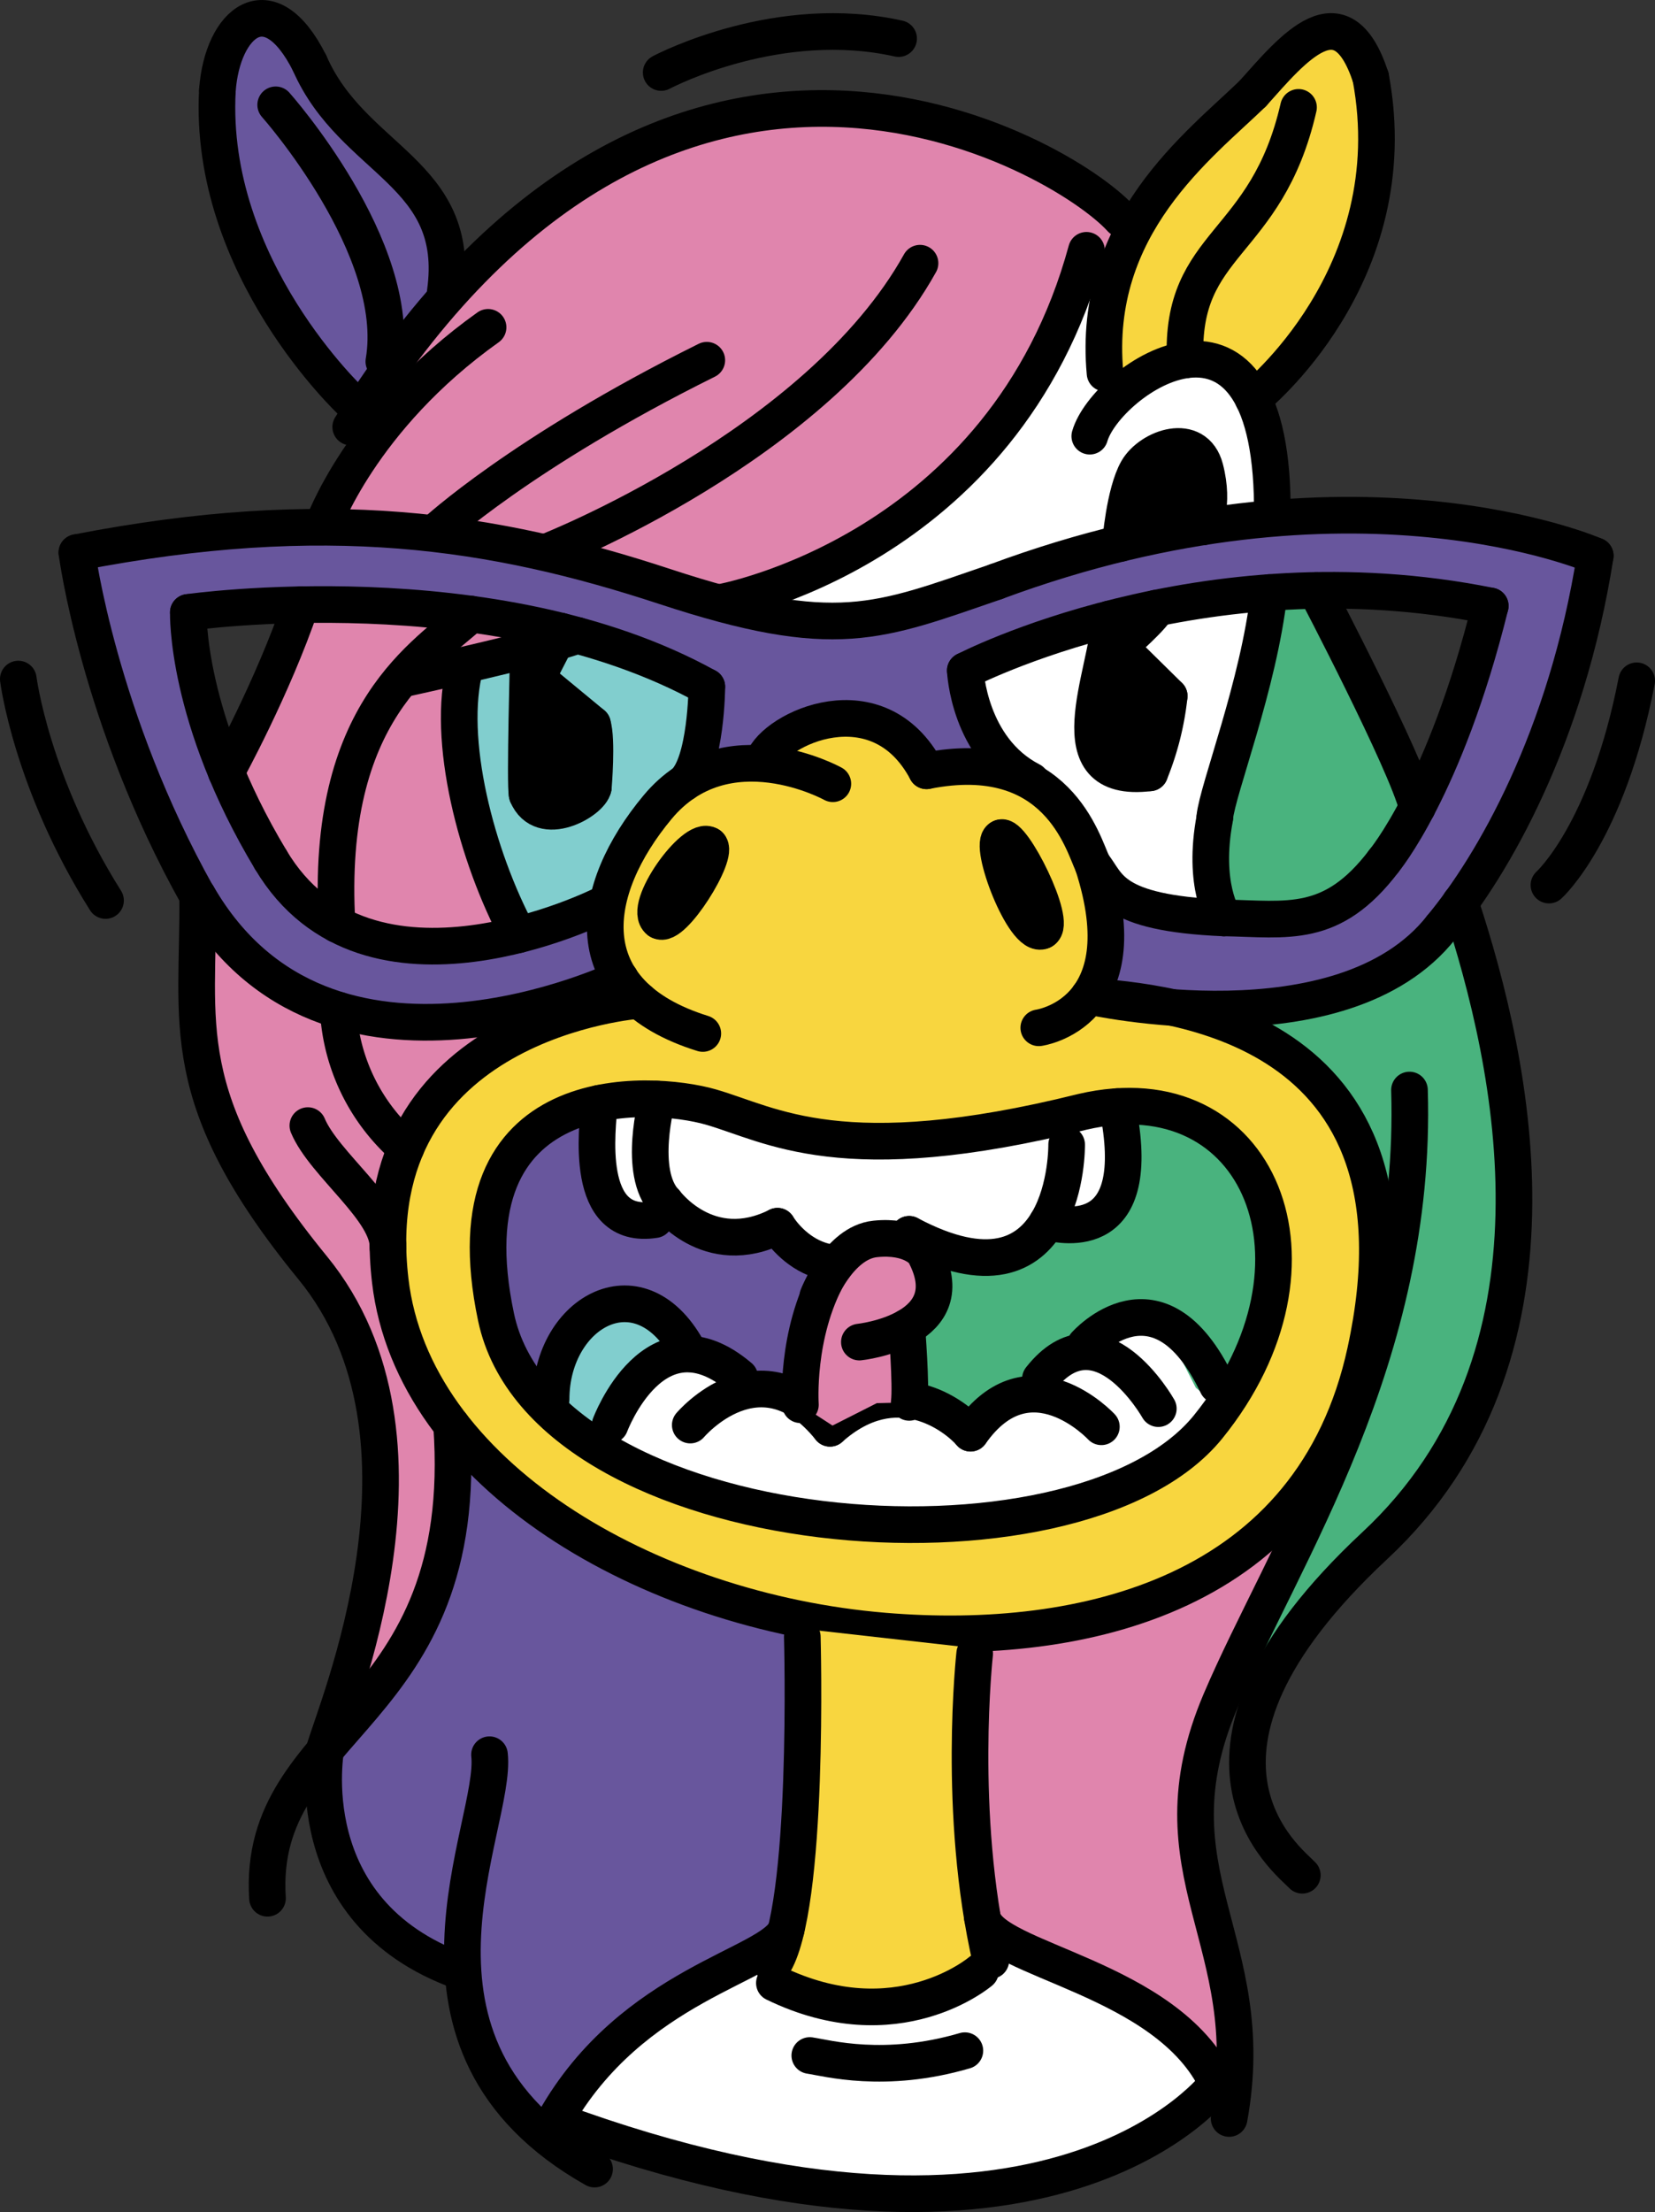 <svg id="Layer_1" data-name="Layer 1" xmlns="http://www.w3.org/2000/svg" viewBox="0 0 384.22 513.19"><rect x="0" y="0" width="384.22" height="513.19" fill="#333333" stroke="none"/><title>animals</title><g id="name3"><polygon points="81.74 93.31 71.21 82.83 58.51 61.97 52.02 42.08 50.47 20.94 53.1 10.42 58.21 4.83 66.61 7.02 72.82 16.66 80.89 27.98 91.06 37.65 98.59 45.88 103.11 55.87 104.3 66.88 94.03 78.01 87.11 86.35 81.74 93.31 81.74 93.31" style="fill:#68569d;fill-rule:evenodd"/><polygon points="260.77 90.69 256.54 86.57 256.92 71.94 261.71 56.21 268.36 45.07 277.13 34.77 290.07 22.44 299.46 12.5 309.57 6.28 316.5 13.6 319.04 23.33 319.5 35.15 318.18 46.33 314.58 58.83 308.15 71.96 300.19 83.12 290.92 92.53 283.93 84.84 275.14 83.52 266.84 86.45 260.77 90.69 260.77 90.69" style="fill:#f8d63f;fill-rule:evenodd"/><polygon points="74.85 122.19 89.32 122.78 108.7 124.85 129.38 128.91 150.64 134.87 168.88 140.4 181.01 135.28 198.24 127.85 213.91 117.61 228.43 103.77 240.96 85.9 248.91 68.51 251.61 60.25 259.12 62.73 262.77 54.05 252.99 44.85 236.81 34.42 216.24 26.74 193.32 23.83 167.71 27.17 144.63 36.2 121.45 51.39 105.6 65.56 92.42 79.95 78.97 97.07 87.09 98.79 79.99 109.26 74.85 122.19 74.85 122.19" style="fill:#e085ad;fill-rule:evenodd"/><polygon points="173.34 137.44 176.71 142.23 189.59 143.96 204.55 143.01 222.13 138.07 240.39 131.73 257.02 126.84 273.74 123.17 287.27 121.11 295.35 119.94 294.81 107.42 292 94.98 286.58 86.67 276.95 83.35 265.93 86.97 260.77 90.69 256.54 86.57 256.51 75.3 259.31 64.08 251.2 61.62 247.87 71.27 241.43 84.88 233.67 97.21 222.89 109.68 209.82 120.66 192.24 130.84 173.34 137.44 173.34 137.44" style="fill:#fff;fill-rule:evenodd"/><polygon points="260.12 126.07 261.82 115.24 265.33 107.35 272.23 103.67 278.86 106.43 280.38 111.55 280.51 122.14 268.67 124.28 260.12 126.07 260.12 126.07" style="fill-rule:evenodd"/><polygon points="52.16 178.27 60.6 163.01 65.9 150.86 69.87 140.28 83.72 140.37 98.55 141.25 113.67 143.09 127.94 145.86 125.9 149.96 107.96 154.62 106.65 163.31 107.52 178.32 110.81 193.19 115.03 205.47 120.33 216.86 110.23 218.83 94.79 220.31 78.25 214.45 66.44 204.63 58.11 191.03 52.16 178.27 52.16 178.27" style="fill:#e085ad;fill-rule:evenodd"/><path d="M139.72,209.94c1.09,1.07-9,3.75-9,3.75l-10.37,3.17L115,205.47l-4.52-13.61-3.14-16-0.72-12.57,0.36-8.46,11.81-3.32,13.82-4.5,12,3.68,11.79,4.76,7.62,3.85-0.52,8-2.72,11.42-6.49,6.63L147.7,194l-3.84,7-4.14,9h0Z" style="fill:#81cece;fill-rule:evenodd"/><polygon points="122.68 150.85 122.45 160.5 122.24 172.31 122.22 182.07 125.66 187.77 131.92 187.45 137.75 182.66 138.11 175.33 137.57 168.04 130.34 162.06 122.68 150.85 122.68 150.85" style="fill-rule:evenodd"/><polygon points="224.1 155.57 225.9 164.42 230.25 173.14 236.84 180.13 246.19 186.98 251.9 196.24 257.43 205.67 265.38 210.31 275.46 212.3 284.1 212.94 281.15 201.53 282.03 189.69 286.25 173.97 290.1 160.39 293.04 147.73 294.64 137.47 280.61 138.98 264.06 142.01 245.45 147.1 233.05 151.59 224.1 155.57 224.1 155.57" style="fill:#fff;fill-rule:evenodd"/><polygon points="259.81 150.04 265.63 155.75 271.44 161.47 270.22 168.84 266.94 179.29 258.95 178.72 254.4 173.99 253.77 166.09 255.52 155.86 259.81 150.04 259.81 150.04" style="fill-rule:evenodd"/><path d="M284.1,212.94l-3-12.7L282.77,186l4.79-16.46,4-15.46s1.9-16.51,3.08-16.59,10.92-.5,10.92-0.5l4.87,9.47L316,157.53l5.39,11.18,8.21,17.51-4.46,7.93-7.52,9.93-8.91,6.64-13.28,2.51-11.32-.29h0Z" style="fill:#49b37e;fill-rule:evenodd"/><path d="M160.86,178.73c0.67,1.31,2.49-9.61,2.49-9.61l0.75-9.8-12.27-5.89L136,148l-24.16-5.14-24.35-2.31-24.3,0-19.51,1.58,1.18,11.7,3.4,13.79,4.22,11.58L58.11,191l9.11,14.55,11,8.87,13.64,4.42,16.3,0.21,12.14-2.21,13.12-4,6.27-3L144,227,130,232.21l-17.14,3.89-16.89,1-19-3.29-15.58-8.15L50.06,214.18l-9.64-16.7-8.69-19.54L25.28,159.6l-4.73-17.42-2.7-14,11.69-2.08,15-2.05,19.29-1.52H84.57l19,1.77,21.13,3.52,19.48,5.06,18.15,5.68,14.43,3.67,16.23,1.83,14.27-1.8,18.56-5.46,19.06-6.38,18.47-5,24-4.35,27.18-1.58L337.56,121l18.73,3.46,14.06,4.44-3.12,16L363,160.39l-5.84,16-5.55,12.14-9.85,17-9.1,11.91-11.92,8.93L304.29,232l-17.79,2L273,233.78l-19.59-3.52,2.82-7.18,0.43-8.89-1.24-7.7,11.58,4.3,11.44,1.74,15.42,0.71,14.87-2.51,10.06-7.89,8.6-12.64,7.07-14.35,6-16,3.73-12.35,1.82-7-15.79-2.46-19.11-1.16-21.11.91-21.58,3.23-22.93,6-14.05,5.16-7.3,3.31,1.81,8.86,4.35,8.72,2.71,5.68L220.64,178l-5.55.81-6.77-8.23-8.83-3.7-7.94.26L183,170.48,178,177.25l-9.6.42-7.49,1.06h0Z" style="fill:#68569d;fill-rule:evenodd"/><polygon points="117.03 241.84 112.88 236.1 99.29 237.18 84.81 235.2 72.51 231.51 58.91 223.7 48.39 211.29 45.82 217.69 45.8 235.48 49.43 255.62 58.3 274.3 68.8 289.37 80.68 306.78 86.89 326.2 88.19 349.35 85.62 369.76 80.42 390.36 77.53 399.25 81.87 398.64 90.17 388.36 97.04 377.16 101.94 364.59 104.57 351.03 105.6 331.56 99.08 322.06 92.64 307.18 90.07 289.51 92.15 272.25 99.69 256.8 108.05 247.99 117.03 241.84 117.03 241.84" style="fill:#e085ad;fill-rule:evenodd"/><polygon points="105.6 331.56 112.61 339.37 122.82 348.26 133.91 355.85 147.59 363.18 157.37 367.37 171.15 372.05 182.94 375.05 209.25 381.12 210.95 408.22 210.12 426.19 208.6 440.79 206.25 473.12 173.25 474.62 160.25 482.12 145.83 482.25 136.69 492.26 131.19 500.64 118.18 485.01 112.8 477.93 108.5 468.68 106.26 457.37 96.25 453.64 86.61 445.98 78.09 432.66 74.83 418.95 75.17 406.39 82.23 398.22 90.17 388.36 97.04 377.16 101.94 364.59 104.57 351.03 105.08 341.29 105.6 331.56 105.6 331.56" style="fill:#68569d;fill-rule:evenodd"/><polygon points="222.97 378.96 232.13 378.46 244.79 376.74 260.15 372.71 273.78 366.83 288.79 356.72 300.25 344.99 305.77 347.47 301.41 356.87 296.29 367.43 290 380.22 284.25 392.55 279.38 407.04 278.7 423.16 283.04 439.9 283.66 453.64 285.92 465.1 286.7 473.62 284.85 473 279.3 478.68 276.25 479.62 271.75 480.12 256.25 479.12 244.77 479.81 232.97 475.72 202.75 473.12 201.13 428.03 200.07 416.25 199.57 401.05 199.75 381.12 222.97 378.96 222.97 378.96" style="fill:#e085ad;fill-rule:evenodd"/><polyline points="182.94 375.05 164.26 369.71 143.03 360.74 128.37 352.05 114.32 341.02 105.6 331.56 94.74 313.24 91.35 298.34 90.56 280.1 94.97 264.69 103.87 252.4 115.48 242.74 131.8 235.53 146 229.69 146 229.69 140.79 218.64 142.39 204.68 149.55 191.26 161.1 178.77 175.69 177.1 184.1 169.85 195.53 167.02 208.33 170.59 215.1 178.82 227.8 177.96 240.9 182.32 249.81 192.1 256.07 203.96 256.62 214.18 256.19 223.07 253.37 230.25 265.19 233.07 281.69 238.07 292.33 243.04 307.31 254.17 316.26 266.47 322.32 282.1 321.93 301.87 314.51 320.27 303.06 341.3 290.09 355.61 273.78 366.83 256.49 373.89 240.53 377.46 222.97 378.96" style="fill:#f8d63f;fill-rule:evenodd"/><path d="M201.62,431.9" style="fill:#f8d63f;fill-rule:evenodd"/><polygon points="139.14 255.95 138.59 266.17 139.38 273.61 144.54 281.91 152 282.97 156.57 281.17 166.42 286.56 175.92 286.26 180.5 284.47 184.61 289.1 191.75 292.74 201.73 291.94 211.06 286.35 219.66 290.1 230.26 291.69 239.8 287.69 243.12 283.57 251.13 283.92 257.47 280.33 260.58 271.9 260.49 263.59 259.41 256.71 246.44 259.11 234.63 261.59 213.41 264.41 196.06 264.45 178.32 261.18 160.55 255.81 147.76 254.94 139.14 255.95 139.14 255.95" style="fill:#fff;fill-rule:evenodd"/><path d="M137.48,334.9l4-6.74,4.18-9,5.23-4.65,9.22-.5,6.68,3.41,3.89,5.87,6-1.11,8.71,2.53,7.23,6.58,6.37-4.41L208,325l8.73,1.4s9.47,6.92,8.6,6.05,6.87-6.78,6.87-6.78l7.74-2.26,2.84-6.32,6.23-2.18L248,309l9.08-6.29,6.74,0.64,8.3,7.8,3.87,7,7.67,8.61-6.15,8.92-12.13,7.05-21,7.45L225,353.16l-24.39.2-23.39-3.11-18.73-5.18L146.46,340l-9-5.1h0Z" style="fill:#fff;fill-rule:evenodd"/><polygon points="124.11 323.34 130.25 318.22 132.58 310.6 138.87 304.21 146.74 302.46 153.93 305.77 159.15 313.79 150.91 314.56 145.68 319.21 141.5 328.16 137.19 334.71 130.11 329.38 124.11 323.34 124.11 323.34" style="fill:#81cece;fill-rule:evenodd"/><polygon points="215.36 288.22 224.96 290.9 233.61 290.29 242.18 284.74 249.71 284.11 257.47 280.33 260.4 273.24 260.49 263.59 260.17 256.67 271.23 257.71 282.88 263.35 289.78 270.92 294.65 282.73 295.57 295.01 293.65 306.24 289.44 317.12 283.66 326.81 277.63 321.97 272.12 311.19 266.21 304.76 263.83 308.31 259.37 308.31 249.01 314.89 242.78 317.08 241.96 323.53 233.05 325.18 225.93 331.63 219.68 327.89 211.77 324.9 183.37 326.16 190.37 293.83 210.37 286.83 213.71 288.16 215.36 288.22 215.36 288.22" style="fill:#49b37e;fill-rule:evenodd"/><polyline points="203.25 292.12 184.61 289.1 180.5 284.47 172.89 286.36 163.96 285.83 156.57 281.17 150.58 283.14 143.29 279.9 139.38 273.61 138.72 263.88 139.14 255.95 128.17 259.96 118.15 269.62 114.25 279.74 113.5 294.31 115.16 305.57 117.99 313.93 124.11 323.34 124.11 323.34 130.25 318.22 133.76 308.81 140.45 302.35 146.74 302.46 152.89 304.95 159.06 312.1 163.47 315.77 170.7 323.35 177.75 322.26 201.75 326.62" style="fill:#68569d;fill-rule:evenodd"/><polygon points="283.23 238.69 283.32 233.97 296.2 233.33 309.42 230.25 324.35 223.64 337.82 211.05 342.21 219.56 346.05 234.13 349.44 251.74 351.29 269.66 351.22 287.67 348.92 305 343.69 322.73 337.26 336.07 326.34 351.24 313.18 364.47 302.86 376.36 294.18 390.42 286.84 387 290 380.22 295.49 369.04 301.41 356.87 308.58 341.06 314.43 326.36 316.46 315.43 320.63 298.81 322.32 282.1 316.26 266.47 307.31 254.17 296.44 245.49 283.23 238.69 283.23 238.69" style="fill:#49b37e;fill-rule:evenodd"/><path d="M260.29,50.78c-13.5-15-105.85-69.34-178.87,48.28" style="fill:none;stroke:#000;stroke-linecap:round;stroke-linejoin:round;stroke-width:8.504px"/><path d="M153.5,16.82c1.45-.77,27.44-14.07,55.12-7.87" style="fill:none;stroke:#000;stroke-linecap:round;stroke-linejoin:round;stroke-width:8.504px"/><path d="M64,24.32S93.62,57.57,89.11,83.88" style="fill:none;stroke:#000;stroke-linecap:round;stroke-linejoin:round;stroke-width:8.504px"/><path d="M71.9,14.69c10,22.83,35.4,25.21,31.46,53.15" style="fill:none;stroke:#000;stroke-linecap:round;stroke-linejoin:round;stroke-width:8.504px"/><path d="M50.47,20.94c1.13-15.75,12.05-25,21.43-6.25" style="fill:none;stroke:#000;stroke-linecap:round;stroke-linejoin:round;stroke-width:8.504px"/><path d="M81.74,93.31S48.22,62.19,50.47,20.94" style="fill:none;stroke:#000;stroke-linecap:round;stroke-linejoin:round;stroke-width:8.504px"/><path d="M167.13,139.79s66-11.6,85.1-81.72" style="fill:none;stroke:#000;stroke-linecap:round;stroke-linejoin:round;stroke-width:8.504px"/><path d="M253,101.19c3.75-13.13,43.12-40.5,42.37,18.75" style="fill:none;stroke:#000;stroke-linecap:round;stroke-linejoin:round;stroke-width:8.504px"/><path d="M275.14,83.51C274,55.76,294,57.53,301.46,24.91" style="fill:none;stroke:#000;stroke-linecap:round;stroke-linejoin:round;stroke-width:8.504px"/><path d="M290.92,92.53s35.93-28.46,27.3-74.59" style="fill:none;stroke:#000;stroke-linecap:round;stroke-linejoin:round;stroke-width:8.504px"/><path d="M256.54,86.57c-3.15-34.33,21.94-52.88,34.31-64.88" style="fill:none;stroke:#000;stroke-linecap:round;stroke-linejoin:round;stroke-width:8.504px"/><path d="M318.22,17.94c-6.75-20.62-18-6.72-27.37,3.75" style="fill:none;stroke:#000;stroke-linecap:round;stroke-linejoin:round;stroke-width:8.504px"/><path d="M74.85,122.19s8.74-25.12,38.46-46.25" style="fill:none;stroke:#000;stroke-linecap:round;stroke-linejoin:round;stroke-width:8.504px"/><path d="M17.85,128.19C75.47,117,114.6,123,154.35,136.07s49.5,8.25,76.88-1.12" style="fill:none;stroke:#000;stroke-linecap:round;stroke-linejoin:round;stroke-width:8.504px"/><path d="M370.35,128.94s-56.25-24.75-139.12,6" style="fill:none;stroke:#000;stroke-linecap:round;stroke-linejoin:round;stroke-width:8.504px"/><path d="M126.91,128.06s63.06-24.61,86.68-67" style="fill:none;stroke:#000;stroke-linecap:round;stroke-linejoin:round;stroke-width:8.504px"/><path d="M101.09,123.43s19.89-18.49,63-39.86" style="fill:none;stroke:#000;stroke-linecap:round;stroke-linejoin:round;stroke-width:8.504px"/><path d="M43.72,142.07s70.87-10.12,120.37,17.25" style="fill:none;stroke:#000;stroke-linecap:round;stroke-linejoin:round;stroke-width:8.504px"/><path d="M139.72,209.94s-54.37,27.38-76.87-10.5" style="fill:none;stroke:#000;stroke-linecap:round;stroke-linejoin:round;stroke-width:8.504px"/><path d="M43.72,142.07S43,166.44,62.85,199.44" style="fill:none;stroke:#000;stroke-linecap:round;stroke-linejoin:round;stroke-width:8.504px"/><path d="M224.1,155.57s54.75-28.5,121.87-15" style="fill:none;stroke:#000;stroke-linecap:round;stroke-linejoin:round;stroke-width:8.504px"/><path d="M321.22,199.82s14.25-16.87,24.75-59.25" style="fill:none;stroke:#000;stroke-linecap:round;stroke-linejoin:round;stroke-width:8.504px"/><path d="M284.1,212.94c14.9,0.29,25.13,2.63,37.13-13.12" style="fill:none;stroke:#000;stroke-linecap:round;stroke-linejoin:round;stroke-width:8.504px"/><path d="M253.72,200.57c3.78,4.68,3.8,11.25,30.37,12.38" style="fill:none;stroke:#000;stroke-linecap:round;stroke-linejoin:round;stroke-width:8.504px"/><path d="M177.22,176.38c2.63-7.31,26.63-18.75,37.88,2.44" style="fill:none;stroke:#000;stroke-linecap:round;stroke-linejoin:round;stroke-width:8.504px"/><path d="M253.72,200.57c-2.34-4.87-8.25-27.75-38.62-21.75" style="fill:none;stroke:#000;stroke-linecap:round;stroke-linejoin:round;stroke-width:8.504px"/><path d="M224.1,155.57s0.77,18.09,15.29,25.55" style="fill:none;stroke:#000;stroke-linecap:round;stroke-linejoin:round;stroke-width:8.504px"/><path d="M241.16,238.44s23.81-3.19,12.56-37.88" style="fill:none;stroke:#000;stroke-linecap:round;stroke-linejoin:round;stroke-width:8.504px"/><path d="M193.35,181.82s-24.75-13.69-40.69,5.44-19.69,43.13,10.5,52.5" style="fill:none;stroke:#000;stroke-linecap:round;stroke-linejoin:round;stroke-width:8.504px"/><path d="M164.1,159.32s-0.12,17.84-5.3,22.34" style="fill:none;stroke:#000;stroke-linecap:round;stroke-linejoin:round;stroke-width:8.504px"/><path d="M17.85,128.19s5,38.53,28,79.59" style="fill:none;stroke:#000;stroke-linecap:round;stroke-linejoin:round;stroke-width:8.504px"/><path d="M144,227s-68.09,32.71-98.09-19.23" style="fill:none;stroke:#000;stroke-linecap:round;stroke-linejoin:round;stroke-width:8.504px"/><path d="M334.63,215.1c11.91-14.34,29.06-43.88,35.72-86.16" style="fill:none;stroke:#000;stroke-linecap:round;stroke-linejoin:round;stroke-width:8.504px"/><path d="M252.79,231.11s58.78,13.24,81.84-16" style="fill:none;stroke:#000;stroke-linecap:round;stroke-linejoin:round;stroke-width:8.504px"/><path d="M109.35,142.46c-10.31,9.56-34,22.21-31.1,72" style="fill:none;stroke:#000;stroke-linecap:round;stroke-linejoin:round;stroke-width:8.504px"/><path d="M52.52,179.14S63.3,159.6,69.87,140.28" style="fill:none;stroke:#000;stroke-linecap:round;stroke-linejoin:round;stroke-width:8.504px"/><path d="M94.23,157.35s31.68-6.92,39.8-9.94" style="fill:none;stroke:#000;stroke-linecap:round;stroke-linejoin:round;stroke-width:8.504px"/><path d="M108,154.62c-4.5,16.69,2.54,44,12.37,62.24" style="fill:none;stroke:#000;stroke-linecap:round;stroke-linejoin:round;stroke-width:8.504px"/><path d="M4.25,157.54s3,24,20.25,51.37" style="fill:none;stroke:#000;stroke-linecap:round;stroke-linejoin:round;stroke-width:8.504px"/><path d="M359.6,205.33s13.54-12.12,20.37-47.39" style="fill:none;stroke:#000;stroke-linecap:round;stroke-linejoin:round;stroke-width:8.504px"/><path d="M305.56,137s20.9,39.91,23.48,50.3" style="fill:none;stroke:#000;stroke-linecap:round;stroke-linejoin:round;stroke-width:8.504px"/><path d="M339,209.38c12.56,38.07,27.2,105.37-19.79,149.16-52.53,48.94-19.76,73.35-16.87,76.5" style="fill:none;stroke:#000;stroke-linecap:round;stroke-linejoin:round;stroke-width:8.504px"/><path d="M294.64,137.47C292.21,159,282.68,183,282,189.69" style="fill:none;stroke:#000;stroke-linecap:round;stroke-linejoin:round;stroke-width:8.504px"/><path d="M284.1,212.94s-5.06-7.5-2.06-23.25" style="fill:none;stroke:#000;stroke-linecap:round;stroke-linejoin:round;stroke-width:8.504px"/><path d="M148.41,232.07S83.52,236.7,90.6,297.13c5.25,44.81,59.52,76.69,114.73,81.27,46.3,3.84,99.42-8.53,111.67-64.87,16.61-76.4-46.39-81-64.21-82.43" style="fill:none;stroke:#000;stroke-linecap:round;stroke-linejoin:round;stroke-width:8.504px"/><path d="M327.22,252.88c1.88,61.88-29.39,107.75-43.87,141.75-17,39.94,9.55,55.59,2,96.84" style="fill:none;stroke:#000;stroke-linecap:round;stroke-linejoin:round;stroke-width:8.504px"/><path d="M113.64,407.08c1.88,16.5-26.7,67.31,24.39,96.13" style="fill:none;stroke:#000;stroke-linecap:round;stroke-linejoin:round;stroke-width:8.504px"/><path d="M62.1,440.38c-2.62-40.88,47.61-41.44,42.74-109.78" style="fill:none;stroke:#000;stroke-linecap:round;stroke-linejoin:round;stroke-width:8.504px"/><path d="M71.47,261.13c3.75,9,19,19.76,18.6,28.38" style="fill:none;stroke:#000;stroke-linecap:round;stroke-linejoin:round;stroke-width:8.504px"/><path d="M75.71,405.35s-7.43,38.11,31.19,52" style="fill:none;stroke:#000;stroke-linecap:round;stroke-linejoin:round;stroke-width:8.504px"/><path d="M45.88,207.79c0.37,29.79-5.71,46.71,26.72,86.34s5.14,102.65,2.57,112.26" style="fill:none;stroke:#000;stroke-linecap:round;stroke-linejoin:round;stroke-width:8.504px"/><path d="M78.53,234.34a45.56,45.56,0,0,0,15.7,32" style="fill:none;stroke:#000;stroke-linecap:round;stroke-linejoin:round;stroke-width:8.504px"/><path d="M251.28,257.94c-55.87,13.88-72.21,2.91-86.25-1.12s-61.64-6.94-49.87,48.75c11.25,53.27,134.76,63.2,165.32,25.44s12-82.68-29.2-73.07" style="fill:none;stroke:#000;stroke-linecap:round;stroke-linejoin:round;stroke-width:8.504px"/><path d="M260.12,126.07s0.91-11.75,3.91-17,13.5-9,15.75-.37-0.56,13.54-.56,13.54" style="fill:none;stroke:#000;stroke-linecap:round;stroke-linejoin:round;stroke-width:8.504px"/><path d="M154.44,278.85s9.94,13.69,26.06,5.63" style="fill:none;stroke:#000;stroke-linecap:round;stroke-linejoin:round;stroke-width:8.504px"/><path d="M152.59,255s-4.71,17,1.85,23.89" style="fill:none;stroke:#000;stroke-linecap:round;stroke-linejoin:round;stroke-width:8.504px"/><path d="M180.5,284.47s10.69,18.19,30.56,1.88" style="fill:none;stroke:#000;stroke-linecap:round;stroke-linejoin:round;stroke-width:8.504px"/><path d="M247.63,265.54s0.56,40.5-36.56,20.81" style="fill:none;stroke:#000;stroke-linecap:round;stroke-linejoin:round;stroke-width:8.504px"/><path d="M243.12,283.57c3.79,0.7,22.82,5.12,16.29-26.85" style="fill:none;stroke:#000;stroke-linecap:round;stroke-linejoin:round;stroke-width:8.504px"/><path d="M139.14,255.95c-0.39,5.63-3.82,29.65,12.87,27" style="fill:none;stroke:#000;stroke-linecap:round;stroke-linejoin:round;stroke-width:8.504px"/><path d="M160.25,330.6s16.31-19.31,32.44.75" style="fill:none;stroke:#000;stroke-linecap:round;stroke-linejoin:round;stroke-width:8.504px"/><path d="M225.31,332.47c-3.52-4-17.25-14.81-32.62-1.12" style="fill:none;stroke:#000;stroke-linecap:round;stroke-linejoin:round;stroke-width:8.504px"/><path d="M255.69,331s-16.69-18-30.37,1.5" style="fill:none;stroke:#000;stroke-linecap:round;stroke-linejoin:round;stroke-width:8.504px"/><path d="M268.91,326.79s-13.69-24.33-27.37-6.94" style="fill:none;stroke:#000;stroke-linecap:round;stroke-linejoin:round;stroke-width:8.504px"/><path d="M251.94,312s17-19.29,30.65,9.32" style="fill:none;stroke:#000;stroke-linecap:round;stroke-linejoin:round;stroke-width:8.504px"/><path d="M141.63,330.6s10.37-27.85,30.1-11.14" style="fill:none;stroke:#000;stroke-linecap:round;stroke-linejoin:round;stroke-width:8.504px"/><path d="M127.94,324.62c0-20.31,21-32.35,32.2-10.56" style="fill:none;stroke:#000;stroke-linecap:round;stroke-linejoin:round;stroke-width:8.504px"/><path d="M257.6,143.58c-0.37,12.56-13.16,38.52,9.34,35.71" style="fill:none;stroke:#000;stroke-linecap:round;stroke-linejoin:round;stroke-width:8.504px"/><path d="M268.38,141.09c0.25,1.2-8.56,8.94-8.56,8.94l11.62,11.44" style="fill:none;stroke:#000;stroke-linecap:round;stroke-linejoin:round;stroke-width:8.504px"/><path d="M266.94,179.29a65.64,65.64,0,0,0,4.5-17.81" style="fill:none;stroke:#000;stroke-linecap:round;stroke-linejoin:round;stroke-width:8.504px"/><path d="M122.68,150.85s-0.87,31.81-.3,33.5" style="fill:none;stroke:#000;stroke-linecap:round;stroke-linejoin:round;stroke-width:8.504px"/><path d="M137.75,182.66c-0.56,3.19-12,9.75-15.37,1.69" style="fill:none;stroke:#000;stroke-linecap:round;stroke-linejoin:round;stroke-width:8.504px"/><line x1="124.63" y1="157.35" x2="137.57" y2="168.04" style="fill:none;stroke:#000;stroke-linecap:round;stroke-linejoin:round;stroke-width:8.504px"/><path d="M137.75,182.66s0.94-11.06-.19-14.62" style="fill:none;stroke:#000;stroke-linecap:round;stroke-linejoin:round;stroke-width:8.504px"/><line x1="124.63" y1="157.35" x2="130.26" y2="146.42" style="fill:none;stroke:#000;stroke-linecap:round;stroke-linejoin:round;stroke-width:8.504px"/><path d="M164.66,196.07c2.53,1.88-8.62,19.69-11.62,17.53" style="fill:none;stroke:#000;stroke-linecap:round;stroke-linejoin:round;stroke-width:8.504px"/><path d="M164.66,196.07C161.19,193.63,149,210.6,153,213.6" style="fill:none;stroke:#000;stroke-linecap:round;stroke-linejoin:round;stroke-width:8.504px"/><path d="M232.35,194.38c-3.09,1.22,5.44,23.63,9.66,21.56" style="fill:none;stroke:#000;stroke-linecap:round;stroke-linejoin:round;stroke-width:8.504px"/><path d="M232.35,194.38c2.53-1.5,13.22,19.88,9.66,21.56" style="fill:none;stroke:#000;stroke-linecap:round;stroke-linejoin:round;stroke-width:8.504px"/></g><g id="name2"><path d="M179.87,455.18l7.94,4.1,10,2.16h12.54l10.9-2.51,7.87-3.54,2.56-6.26,8.24,3.38,11.8,4.09,11.48,5.3,9.47,7.26,6.15,8.89,3.82,5.3-11.13,8.22L256.77,499,238,504.76l-19.21,2.7H197l-22.44-2.78-18.76-4.17-16-4.73L129.42,491l6.77-9.81L146.75,471l12-8.62s10.27-5.55,11.13-6,7.41-3.92,7.41-3.92l2.61,2.7h0Z" style="fill:#fff;fill-rule:evenodd"/><polygon points="186.02 377.83 186.39 393.13 186.34 406.44 185.81 421.29 184.64 437.57 182.52 452.16 179.97 459.55 187.81 463.83 200.76 466.26 217.06 464.72 230.03 459.35 227.26 444.04 225.88 430.77 225.32 416.57 225.39 401.76 226.02 382.33 186.02 377.83" style="fill:#f8d63f;fill-rule:evenodd"/><path d="M226.28,383.63s-4.13,37,3.75,71.17" style="fill:none;stroke:#000;stroke-linecap:round;stroke-linejoin:round;stroke-width:8.504px"/><path d="M186.26,379.72s1.78,63.45-6.85,76.2" style="fill:none;stroke:#000;stroke-linecap:round;stroke-linejoin:round;stroke-width:8.504px"/><path d="M227.62,457.36s-19.34,16.56-47.84,2.69" style="fill:none;stroke:#000;stroke-linecap:round;stroke-linejoin:round;stroke-width:8.504px"/><path d="M188,476.86c4,0.59,17.36,4.34,36-1.12" style="fill:none;stroke:#000;stroke-linecap:round;stroke-linejoin:round;stroke-width:8.504px"/><path d="M228.06,444.82c2,10,42.92,13.79,54.54,38.54" style="fill:none;stroke:#000;stroke-linecap:round;stroke-linejoin:round;stroke-width:8.504px"/><path d="M182.52,447.62c-3.11,8.31-35.74,12.44-53.74,44.31" style="fill:none;stroke:#000;stroke-linecap:round;stroke-linejoin:round;stroke-width:8.504px"/><path d="M282.61,483.35s-37.95,51.32-153.82,8.57" style="fill:none;stroke:#000;stroke-linecap:round;stroke-linejoin:round;stroke-width:8.504px"/></g><g id="name1"><polygon points="185.82 325.88 186.49 314.37 188.81 303.19 192.79 293.48 201.05 292.38 210.38 286.79 214.51 290.54 216.85 298.67 213.97 305.29 209.45 308.46 210.88 316.62 211.09 325.34 203.57 325.51 193.27 330.72 185.82 325.88 185.82 325.88" style="fill:#e085ad;fill-rule:evenodd"/><path d="M199.51,311.35s24.94-2.62,15-20.81c0,0-2.83-4-11.33-3.12s-13.33,13.33-13.33,13.33" style="fill:none;stroke:#000;stroke-linecap:round;stroke-linejoin:round;stroke-width:8.504px"/><path d="M210.52,307.89s1.08,13.63.56,17.45" style="fill:none;stroke:#000;stroke-linecap:round;stroke-linejoin:round;stroke-width:8.504px"/><path d="M185.82,325.88s-1.13-16.31,6.53-30.13" style="fill:none;stroke:#000;stroke-linecap:round;stroke-linejoin:round;stroke-width:8.504px"/></g></svg>